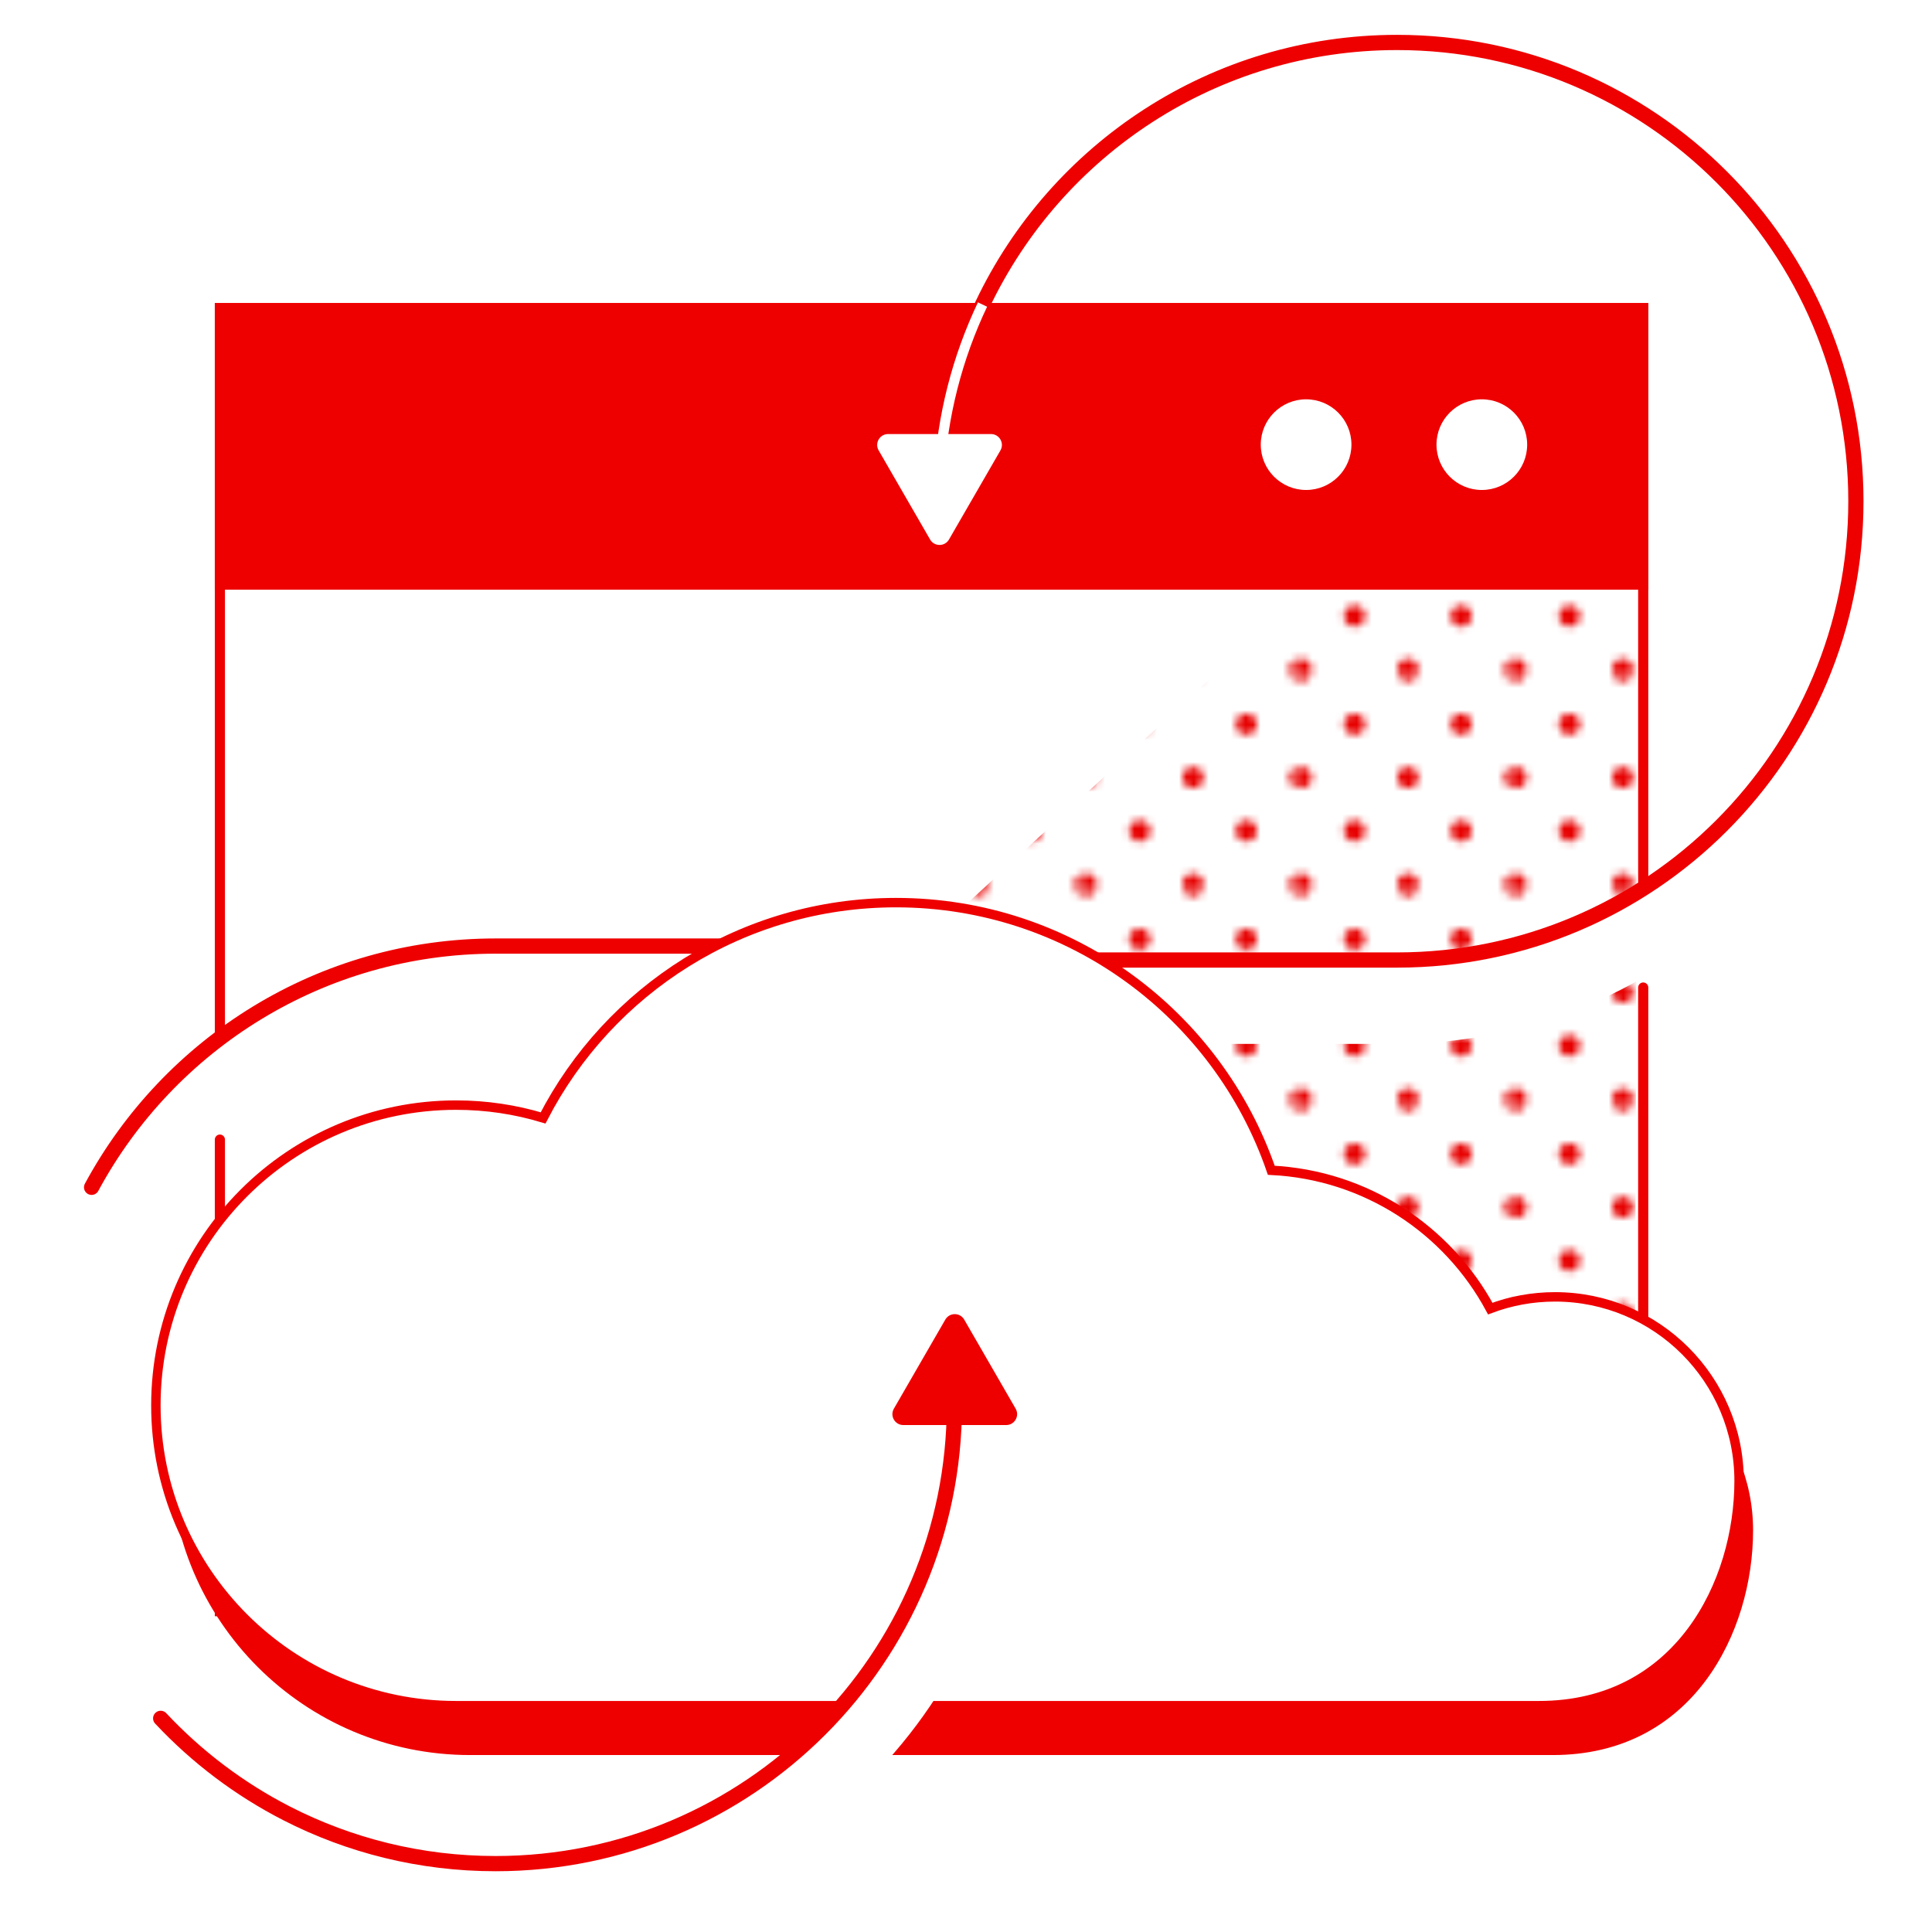 <?xml version="1.0" encoding="UTF-8" standalone="no"?>
<!-- Created with Inkscape (http://www.inkscape.org/) -->

<svg
   width="210mm"
   height="210mm"
   viewBox="0 0 210 210"
   version="1.1"
   id="svg2397"
   inkscape:version="1.2.2 (b0a8486541, 2022-12-01)"
   sodipodi:docname="cloudNative.svg"
   xmlns:inkscape="http://www.inkscape.org/namespaces/inkscape"
   xmlns:sodipodi="http://sodipodi.sourceforge.net/DTD/sodipodi-0.dtd"
   xmlns="http://www.w3.org/2000/svg"
   xmlns:svg="http://www.w3.org/2000/svg">
  <sodipodi:namedview
     id="namedview2399"
     pagecolor="#ffffff"
     bordercolor="#000000"
     borderopacity="0.25"
     inkscape:showpageshadow="2"
     inkscape:pageopacity="0.0"
     inkscape:pagecheckerboard="0"
     inkscape:deskcolor="#d1d1d1"
     inkscape:document-units="mm"
     showgrid="false"
     inkscape:zoom="0.914906"
     inkscape:cx="398.40158"
     inkscape:cy="560.71334"
     inkscape:window-width="3440"
     inkscape:window-height="1371"
     inkscape:window-x="0"
     inkscape:window-y="0"
     inkscape:window-maximized="1"
     inkscape:current-layer="layer1" />
  <defs
     id="defs2394">
    <clipPath
       clipPathUnits="userSpaceOnUse"
       id="clipPath18">
      <path
         d="M 0,1080 H 1080 V 0 H 0 Z"
         id="path16" />
    </clipPath>
    <pattern
       patternTransform="matrix(3.532,0,0,3.532,20122.057,-23930.037)"
       patternUnits="userSpaceOnUse"
       x="0"
       y="0"
       width="28.8"
       height="28.801"
       id="pattern90">
      <g
         transform="translate(28.8,-1.44)"
         id="g40">
        <path
           d="m 0,0 c 0.795,0 1.439,0.645 1.439,1.439 0,0.795 -0.644,1.44 -1.439,1.44 -0.796,0 -1.44,-0.645 -1.44,-1.44 C -1.44,0.645 -0.796,0 0,0"
           style="fill:#e70000;fill-opacity:1;fill-rule:nonzero;stroke:none"
           id="path38" />
      </g>
      <g
         transform="translate(14.399,-1.44)"
         id="g44">
        <path
           d="m 0,0 c 0.795,0 1.441,0.645 1.441,1.439 0,0.795 -0.646,1.44 -1.441,1.44 -0.796,0 -1.439,-0.645 -1.439,-1.44 C -1.439,0.645 -0.796,0 0,0"
           style="fill:#e70000;fill-opacity:1;fill-rule:nonzero;stroke:none"
           id="path42" />
      </g>
      <g
         transform="translate(28.8,12.959)"
         id="g48">
        <path
           d="m 0,0 c 0.795,0 1.439,0.646 1.439,1.441 0,0.795 -0.644,1.44 -1.439,1.44 -0.796,0 -1.44,-0.645 -1.44,-1.44 C -1.44,0.646 -0.796,0 0,0"
           style="fill:#e70000;fill-opacity:1;fill-rule:nonzero;stroke:none"
           id="path46" />
      </g>
      <g
         transform="translate(14.399,12.959)"
         id="g52">
        <path
           d="m 0,0 c 0.795,0 1.441,0.646 1.441,1.441 0,0.795 -0.646,1.44 -1.441,1.44 -0.796,0 -1.439,-0.645 -1.439,-1.44 C -1.439,0.646 -0.796,0 0,0"
           style="fill:#e70000;fill-opacity:1;fill-rule:nonzero;stroke:none"
           id="path50" />
      </g>
      <g
         transform="translate(7.199,5.76)"
         id="g56">
        <path
           d="M 0,0 C 0.795,0 1.44,0.645 1.44,1.439 1.44,2.236 0.795,2.881 0,2.881 -0.796,2.881 -1.439,2.236 -1.439,1.439 -1.439,0.645 -0.796,0 0,0"
           style="fill:#e70000;fill-opacity:1;fill-rule:nonzero;stroke:none"
           id="path54" />
      </g>
      <g
         transform="translate(21.599,5.76)"
         id="g60">
        <path
           d="M 0,0 C 0.795,0 1.44,0.645 1.44,1.439 1.44,2.236 0.795,2.881 0,2.881 -0.796,2.881 -1.44,2.236 -1.44,1.439 -1.44,0.645 -0.796,0 0,0"
           style="fill:#e70000;fill-opacity:1;fill-rule:nonzero;stroke:none"
           id="path58" />
      </g>
      <g
         transform="translate(7.199,20.16)"
         id="g64">
        <path
           d="M 0,0 C 0.795,0 1.44,0.645 1.44,1.439 1.44,2.236 0.795,2.881 0,2.881 -0.796,2.881 -1.439,2.236 -1.439,1.439 -1.439,0.645 -0.796,0 0,0"
           style="fill:#e70000;fill-opacity:1;fill-rule:nonzero;stroke:none"
           id="path62" />
      </g>
      <g
         transform="translate(21.599,20.16)"
         id="g68">
        <path
           d="M 0,0 C 0.795,0 1.44,0.645 1.44,1.439 1.44,2.236 0.795,2.881 0,2.881 -0.796,2.881 -1.44,2.236 -1.44,1.439 -1.44,0.645 -0.796,0 0,0"
           style="fill:#e70000;fill-opacity:1;fill-rule:nonzero;stroke:none"
           id="path66" />
      </g>
      <g
         transform="translate(-2e-4,-1.44)"
         id="g72">
        <path
           d="m 0,0 c 0.795,0 1.439,0.645 1.439,1.439 0,0.795 -0.644,1.44 -1.439,1.44 -0.796,0 -1.44,-0.645 -1.44,-1.44 C -1.44,0.645 -0.796,0 0,0"
           style="fill:#e70000;fill-opacity:1;fill-rule:nonzero;stroke:none"
           id="path70" />
      </g>
      <g
         transform="translate(-2e-4,12.959)"
         id="g76">
        <path
           d="m 0,0 c 0.795,0 1.439,0.646 1.439,1.441 0,0.795 -0.644,1.44 -1.439,1.44 -0.796,0 -1.44,-0.645 -1.44,-1.44 C -1.44,0.646 -0.796,0 0,0"
           style="fill:#e70000;fill-opacity:1;fill-rule:nonzero;stroke:none"
           id="path74" />
      </g>
      <g
         transform="translate(28.8,27.361)"
         id="g80">
        <path
           d="m 0,0 c 0.795,0 1.439,0.645 1.439,1.439 0,0.795 -0.644,1.44 -1.439,1.44 -0.796,0 -1.44,-0.645 -1.44,-1.44 C -1.44,0.645 -0.796,0 0,0"
           style="fill:#e70000;fill-opacity:1;fill-rule:nonzero;stroke:none"
           id="path78" />
      </g>
      <g
         transform="translate(14.399,27.361)"
         id="g84">
        <path
           d="m 0,0 c 0.795,0 1.441,0.645 1.441,1.439 0,0.795 -0.646,1.44 -1.441,1.44 -0.796,0 -1.439,-0.645 -1.439,-1.44 C -1.439,0.645 -0.796,0 0,0"
           style="fill:#e70000;fill-opacity:1;fill-rule:nonzero;stroke:none"
           id="path82" />
      </g>
      <g
         transform="translate(-2e-4,27.361)"
         id="g88">
        <path
           d="m 0,0 c 0.795,0 1.439,0.645 1.439,1.439 0,0.795 -0.644,1.44 -1.439,1.44 -0.796,0 -1.44,-0.645 -1.44,-1.44 C -1.44,0.645 -0.796,0 0,0"
           style="fill:#e70000;fill-opacity:1;fill-rule:nonzero;stroke:none"
           id="path86" />
      </g>
    </pattern>
  </defs>
  <g
     inkscape:label="Layer 1"
     inkscape:groupmode="layer"
     id="layer1">
    <g
       id="g12"
       transform="matrix(0.228,0,0,-0.228,-17.38,227.611)">
      <g
         id="g14"
         clip-path="url(#clipPath18)">
        <g
           id="g20"
           transform="translate(528.643,747.137)">
          <path
             d="m 0,0 24.527,42.481 c 2.001,3.466 -0.501,7.798 -4.502,7.798 h -49.054 c -4.002,0 -6.503,-4.332 -4.502,-7.798 L -9.004,0 C -7.003,-3.466 -2.001,-3.466 0,0"
             style="fill:#ffffff;fill-opacity:1;fill-rule:nonzero;stroke:none"
             id="path22" />
        </g>
        <g
           id="g24"
           transform="translate(180.48,453)">
          <path
             d="m 0,0 v -221.625 h 678.549 l -7.862,621.211 H 0 V 48.064"
             style="fill:#ffffff;fill-opacity:1;fill-rule:nonzero;stroke:none"
             id="path26" />
        </g>
        <g
           id="g28"
           transform="translate(859.606,527.5)">
          <path
             d="M 0,0 V -297.307 H -678.549 V -72.5"
             style="fill:none;stroke:#ee0000;stroke-width:4.838;stroke-linecap:round;stroke-linejoin:miter;stroke-miterlimit:10;stroke-dasharray:none;stroke-opacity:1"
             id="path30" />
        </g>
        <g
           id="g32"
           transform="translate(181.058,504)">
          <path
             d="M 0,0 V 347.403 H 678.549 V 73"
             style="fill:none;stroke:#ee0000;stroke-width:4.838;stroke-linecap:butt;stroke-linejoin:miter;stroke-miterlimit:10;stroke-dasharray:none;stroke-opacity:1"
             id="path34" />
        </g>
        <g
           id="g36"
           transform="translate(855.241,231.337)">
          <path
             d="M 0,0 H -681.323 L -11.832,619.469 2.255,617 Z"
             style="fill:url(#pattern90);fill-opacity:1;fill-rule:nonzero;stroke:none"
             id="path92" />
        </g>
        <path
           d="M 859.606,719.59 H 181.057 v 131.813 h 678.549 z"
           style="fill:#ee0000;fill-opacity:1;fill-rule:nonzero;stroke:#ee0000;stroke-width:4.838;stroke-linecap:butt;stroke-linejoin:miter;stroke-miterlimit:10;stroke-dasharray:none;stroke-opacity:1"
           id="path94" />
        <g
           id="g96"
           transform="translate(677.282,786.316)">
          <path
             d="M 0,0 C 0,11.937 9.677,21.613 21.613,21.613 33.55,21.613 43.226,11.937 43.226,0 43.226,-11.937 33.55,-21.613 21.613,-21.613 9.677,-21.613 0,-11.937 0,0"
             style="fill:#ffffff;fill-opacity:1;fill-rule:nonzero;stroke:none"
             id="path98" />
        </g>
        <g
           id="g100"
           transform="translate(761.057,786.316)">
          <path
             d="M 0,0 C 0,11.937 9.677,21.613 21.613,21.613 33.55,21.613 43.227,11.937 43.227,0 43.227,-11.937 33.55,-21.613 21.613,-21.613 9.677,-21.613 0,-11.937 0,0"
             style="fill:#ffffff;fill-opacity:1;fill-rule:nonzero;stroke:none"
             id="path102" />
        </g>
        <g
           id="g104"
           transform="translate(855.414,550.722)">
          <path
             d="M 0,0 C -33.225,-20.363 -72.307,-32.103 -114.132,-32.103 H -270.713"
             style="fill:none;stroke:#ffffff;stroke-width:36;stroke-linecap:butt;stroke-linejoin:miter;stroke-miterlimit:10;stroke-dasharray:none;stroke-opacity:1"
             id="path106" />
        </g>
        <g
           id="g108"
           transform="translate(465.117,547.271)">
          <path
             d="m 0,0 h -152.608 c -83.267,0 -155.665,-46.53 -192.614,-115.007"
             style="fill:none;stroke:#ee0000;stroke-width:7.257;stroke-linecap:round;stroke-linejoin:miter;stroke-miterlimit:10;stroke-dasharray:none;stroke-opacity:1"
             id="path110" />
        </g>
        <g
           id="g112"
           transform="translate(523.565,759.336)">
          <path
             d="m 0,0 c 0,29.902 6,58.403 16.863,84.363 1.329,3.175 2.73,6.312 4.201,9.408 35.111,73.875 110.418,124.946 197.653,124.946 120.795,0 218.718,-97.923 218.718,-218.717 0,-120.794 -97.923,-218.717 -218.718,-218.717 H 62.135"
             style="fill:none;stroke:#ee0000;stroke-width:7.257;stroke-linecap:butt;stroke-linejoin:miter;stroke-miterlimit:10;stroke-dasharray:none;stroke-opacity:1"
             id="path114" />
        </g>
        <g
           id="g116"
           transform="translate(553.17,783.571)">
          <path
             d="m 0,0 c 2.001,3.466 -0.5,7.798 -4.502,7.798 h -49.054 c -4.002,0 -6.503,-4.332 -4.502,-7.798 l 24.527,-42.481 c 2.001,-3.466 7.003,-3.466 9.004,0"
             style="fill:#ffffff;fill-opacity:1;fill-rule:nonzero;stroke:none"
             id="path118" />
        </g>
        <g
           id="g120"
           transform="translate(523.565,759.336)">
          <path
             d="m 0,0 c 0,29.902 6,58.403 16.863,84.363 1.329,3.175 2.73,6.312 4.201,9.408"
             style="fill:none;stroke:#ffffff;stroke-width:4.838;stroke-linecap:butt;stroke-linejoin:miter;stroke-miterlimit:10;stroke-dasharray:none;stroke-opacity:1"
             id="path122" />
        </g>
        <g
           id="g124"
           transform="translate(824.226,356.502)">
          <path
             d="m 0,0 c -10.864,0 -21.266,-1.979 -30.869,-5.589 -20.282,37.626 -59.196,63.723 -104.39,65.934 -25.542,74.247 -95.991,127.601 -178.908,127.601 -73.29,0 -136.84,-41.683 -168.249,-102.633 -13.12,3.961 -27.031,6.1 -41.443,6.1 -79.063,0 -143.158,-64.094 -143.158,-143.157 0,-79.064 64.095,-143.158 143.158,-143.158 H -7.648 c 66.743,0 95.409,58.672 95.409,107.141 C 87.761,-39.292 48.469,0 0,0"
             style="fill:#ee0000;fill-opacity:1;fill-rule:nonzero;stroke:none"
             id="path126" />
        </g>
        <g
           id="g128"
           transform="translate(817.561,380.034)">
          <path
             d="m 0,0 c -10.864,0 -21.266,-1.979 -30.869,-5.589 -20.282,37.627 -59.196,63.724 -104.39,65.934 -25.542,74.247 -95.991,127.601 -178.908,127.601 -73.29,0 -136.84,-41.683 -168.249,-102.633 -13.12,3.962 -27.031,6.1 -41.443,6.1 -79.063,0 -143.158,-64.094 -143.158,-143.157 0,-79.063 64.095,-143.157 143.158,-143.157 H -7.648 c 66.743,0 95.409,58.672 95.409,107.141 C 87.761,-39.291 48.469,0 0,0"
             style="fill:#ffffff;fill-opacity:1;fill-rule:nonzero;stroke:none"
             id="path130" />
        </g>
        <g
           id="g132"
           transform="translate(817.561,380.034)">
          <path
             d="m 0,0 c -10.864,0 -21.266,-1.979 -30.869,-5.589 -20.282,37.627 -59.196,63.724 -104.39,65.934 -25.542,74.247 -95.991,127.601 -178.908,127.601 -73.29,0 -136.84,-41.683 -168.249,-102.633 -13.12,3.962 -27.031,6.1 -41.443,6.1 -79.063,0 -143.158,-64.094 -143.158,-143.157 0,-79.063 64.095,-143.157 143.158,-143.157 H -7.648 c 66.743,0 95.409,58.672 95.409,107.141 C 87.761,-39.291 48.469,0 0,0 Z"
             style="fill:none;stroke:#ee0000;stroke-width:4.498;stroke-linecap:butt;stroke-linejoin:miter;stroke-miterlimit:10;stroke-dasharray:none;stroke-opacity:1"
             id="path134" />
        </g>
        <g
           id="g136"
           transform="translate(163.827,168.091)">
          <path
             d="m 0,0 c 17.186,-18.353 37.498,-33.741 60.088,-45.315 29.871,-15.304 63.724,-23.939 99.594,-23.939 120.794,0 218.717,97.923 218.717,218.717"
             style="fill:none;stroke:#ffffff;stroke-width:36;stroke-linecap:butt;stroke-linejoin:miter;stroke-miterlimit:10;stroke-dasharray:none;stroke-opacity:1"
             id="path138" />
        </g>
        <g
           id="g140"
           transform="translate(152.827,179.091)">
          <path
             d="m 0,0 c 17.186,-18.353 37.498,-33.741 60.088,-45.315 29.871,-15.304 63.724,-23.939 99.594,-23.939 120.794,0 218.717,97.923 218.717,218.717"
             style="fill:none;stroke:#ee0000;stroke-width:7.257;stroke-linecap:round;stroke-linejoin:miter;stroke-miterlimit:10;stroke-dasharray:none;stroke-opacity:1"
             id="path142" />
        </g>
        <g
           id="g144"
           transform="translate(526.896,369.202)">
          <path
             d="m 0,0 -24.527,-42.481 c -2.001,-3.466 0.5,-7.799 4.502,-7.799 h 49.054 c 4.002,0 6.503,4.333 4.502,7.798 L 9.004,0 C 7.003,3.465 2.001,3.465 0,0"
             style="fill:#ee0000;fill-opacity:1;fill-rule:nonzero;stroke:none"
             id="path146" />
        </g>
      </g>
    </g>
  </g>
</svg>
